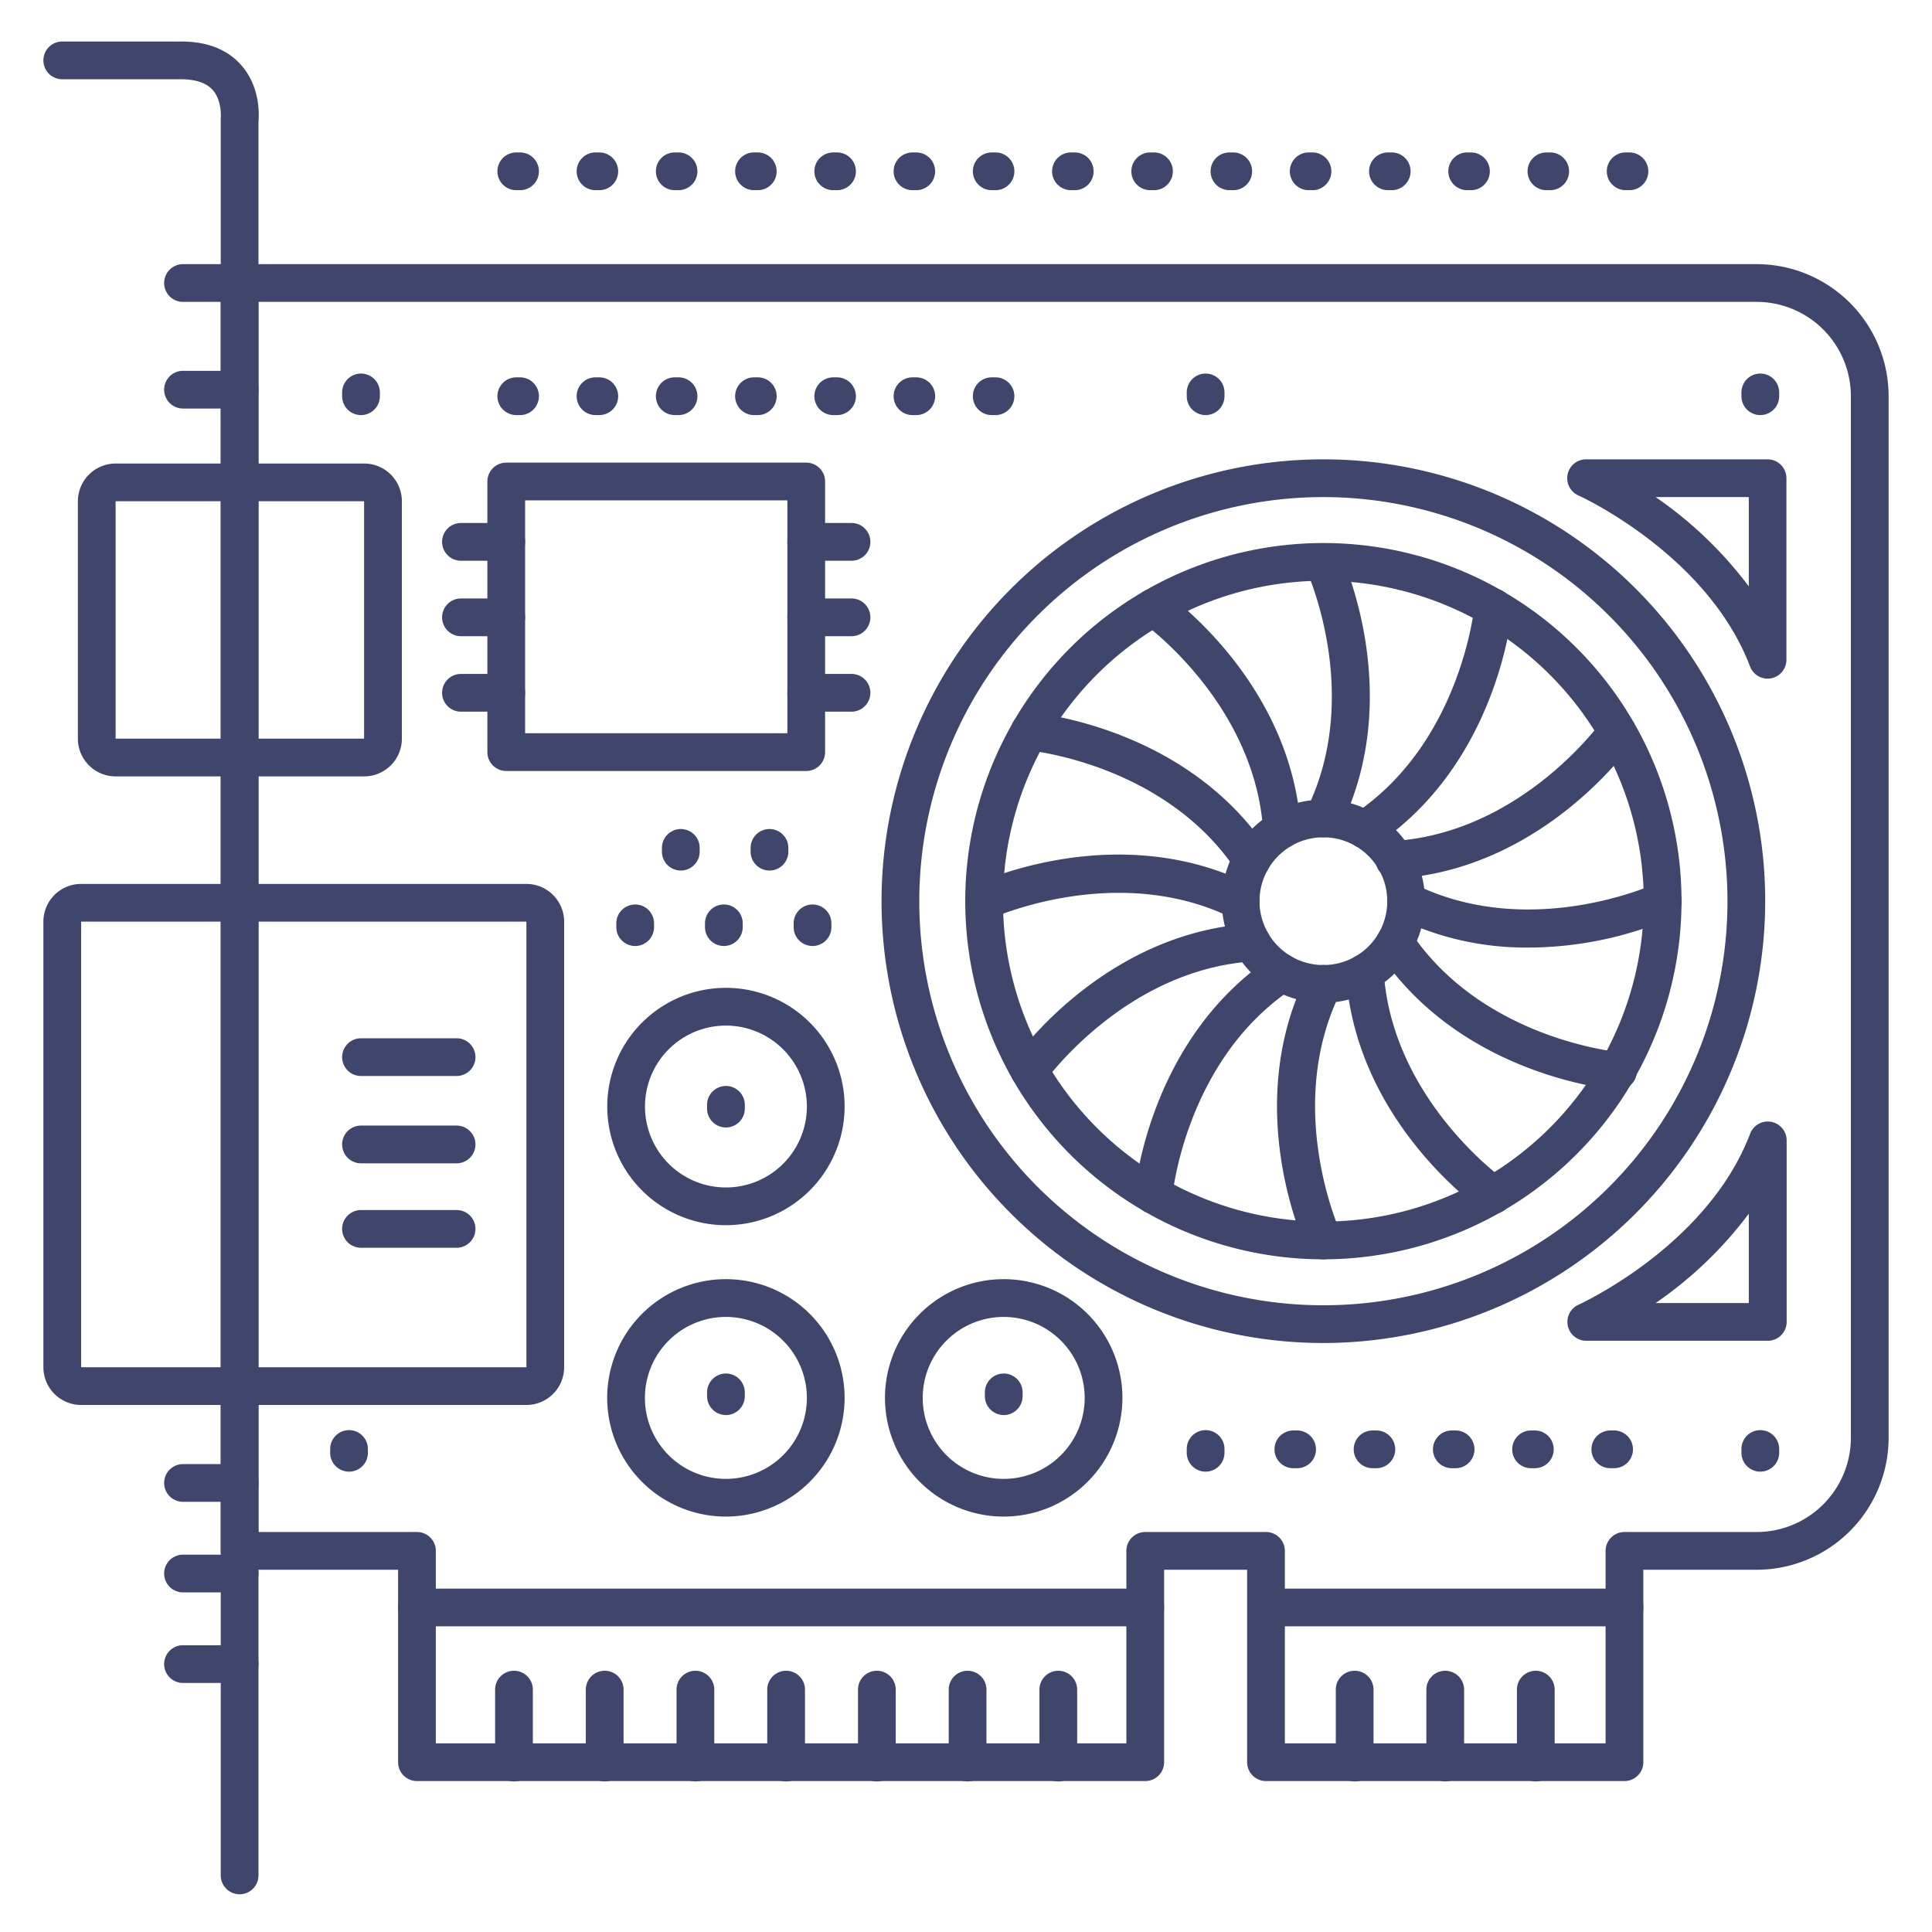 <?xml version="1.0" ?><svg viewBox="0 0 512 512" xmlns="http://www.w3.org/2000/svg"><defs><style>.cls-1{fill:#3f456b;}</style></defs><title/><g id="Lines"><path class="cls-1" d="M213.66,204.32h-79.5a5,5,0,0,1-5-5V127.6a5,5,0,0,1,5-5h79.5a5,5,0,0,1,5,5v71.72A5,5,0,0,1,213.66,204.32Zm-74.5-10h69.5V132.6h-69.5Z"/><path class="cls-1" d="M134.16,148.6h-12a5,5,0,0,1,0-10h12a5,5,0,0,1,0,10Z"/><path class="cls-1" d="M134.16,188.6h-12a5,5,0,0,1,0-10h12a5,5,0,0,1,0,10Z"/><path class="cls-1" d="M134.16,168.6h-12a5,5,0,0,1,0-10h12a5,5,0,0,1,0,10Z"/><path class="cls-1" d="M225.66,148.6h-12a5,5,0,0,1,0-10h12a5,5,0,0,1,0,10Z"/><path class="cls-1" d="M225.66,188.6h-12a5,5,0,0,1,0-10h12a5,5,0,0,1,0,10Z"/><path class="cls-1" d="M225.66,168.6h-12a5,5,0,0,1,0-10h12a5,5,0,0,1,0,10Z"/><path class="cls-1" d="M63.5,502a5,5,0,0,1-5-5V32a4.3,4.3,0,0,1,0-.62s.46-4.64-2.16-7.57C54.7,22,51.88,21,48,21H16.5a5,5,0,0,1,0-10H48c6.91,0,12.26,2.1,15.91,6.24C69,23,68.67,30.38,68.5,32.26V497A5,5,0,0,1,63.5,502Z"/><path class="cls-1" d="M430.5,472h-95a5,5,0,0,1-5-5V416h-22v51a5,5,0,0,1-5,5h-193a5,5,0,0,1-5-5V416h-42a5,5,0,0,1-5-5V75a5,5,0,0,1,5-5h402a35,35,0,0,1,35,35V381a35,35,0,0,1-35,35h-30v51A5,5,0,0,1,430.5,472Zm-90-10h85V411a5,5,0,0,1,5-5h35a25,25,0,0,0,25-25V105a25,25,0,0,0-25-25H68.5V406h42a5,5,0,0,1,5,5v51h183V411a5,5,0,0,1,5-5h32a5,5,0,0,1,5,5Z"/><path class="cls-1" d="M303.5,431h-193a5,5,0,0,1,0-10h193a5,5,0,0,1,0,10Z"/><path class="cls-1" d="M430.5,431h-94a5,5,0,0,1,0-10h94a5,5,0,0,1,0,10Z"/><path class="cls-1" d="M63.5,398h-15a5,5,0,0,1,0-10h15a5,5,0,0,1,0,10Z"/><path class="cls-1" d="M63.5,108.27h-15a5,5,0,1,1,0-10h15a5,5,0,0,1,0,10Z"/><path class="cls-1" d="M63.5,80h-15a5,5,0,0,1,0-10h15a5,5,0,0,1,0,10Z"/><path class="cls-1" d="M63.5,422h-15a5,5,0,0,1,0-10h15a5,5,0,0,1,0,10Z"/><path class="cls-1" d="M63.5,446h-15a5,5,0,0,1,0-10h15a5,5,0,0,1,0,10Z"/><path class="cls-1" d="M192.38,401.91a31.46,31.46,0,1,1,31.45-31.46A31.49,31.49,0,0,1,192.38,401.91Zm0-52.91a21.46,21.46,0,1,0,21.45,21.45A21.48,21.48,0,0,0,192.38,349Z"/><path class="cls-1" d="M192.38,324.69a31.45,31.45,0,1,1,31.45-31.45A31.48,31.48,0,0,1,192.38,324.69Zm0-52.9a21.45,21.45,0,1,0,21.45,21.45A21.48,21.48,0,0,0,192.38,271.79Z"/><path class="cls-1" d="M192.38,298.79a5,5,0,0,1-5-5v-1a5,5,0,0,1,10,0v1A5,5,0,0,1,192.38,298.79Z"/><path class="cls-1" d="M192.38,375a5,5,0,0,1-5-5v-1a5,5,0,0,1,10,0v1A5,5,0,0,1,192.38,375Z"/><path class="cls-1" d="M266,401.91a31.46,31.46,0,1,1,31.45-31.46A31.49,31.49,0,0,1,266,401.91ZM266,349a21.46,21.46,0,1,0,21.45,21.45A21.47,21.47,0,0,0,266,349Z"/><path class="cls-1" d="M266,375a5,5,0,0,1-5-5v-1a5,5,0,0,1,10,0v1A5,5,0,0,1,266,375Z"/><path class="cls-1" d="M319.5,110a5,5,0,0,1-5-5v-1a5,5,0,0,1,10,0v1A5,5,0,0,1,319.5,110Z"/><path class="cls-1" d="M95.67,110a5,5,0,0,1-5-5v-1a5,5,0,0,1,10,0v1A5,5,0,0,1,95.67,110Z"/><path class="cls-1" d="M466.5,110a5,5,0,0,1-5-5v-1a5,5,0,0,1,10,0v1A5,5,0,0,1,466.5,110Z"/><path class="cls-1" d="M319.5,390a5,5,0,0,1-5-5v-1a5,5,0,0,1,10,0v1A5,5,0,0,1,319.5,390Z"/><path class="cls-1" d="M92.5,390a5,5,0,0,1-5-5v-1a5,5,0,0,1,10,0v1A5,5,0,0,1,92.5,390Z"/><path class="cls-1" d="M466.5,390a5,5,0,0,1-5-5v-1a5,5,0,0,1,10,0v1A5,5,0,0,1,466.5,390Z"/><path class="cls-1" d="M350.71,355.91A117.09,117.09,0,1,1,467.8,238.82,117.23,117.23,0,0,1,350.71,355.91Zm0-224.18A107.09,107.09,0,1,0,457.8,238.82,107.21,107.21,0,0,0,350.71,131.73Z"/><path class="cls-1" d="M350.71,333.73a94.91,94.91,0,1,1,94.91-94.91A95,95,0,0,1,350.71,333.73Zm0-179.82a84.91,84.91,0,1,0,84.91,84.91A85,85,0,0,0,350.71,153.91Z"/><path class="cls-1" d="M350.71,265.75a26.93,26.93,0,1,1,26.93-26.93A27,27,0,0,1,350.71,265.75Zm0-43.86a16.93,16.93,0,1,0,16.93,16.93A16.95,16.95,0,0,0,350.71,221.89Z"/><path class="cls-1" d="M350.71,221.9a5,5,0,0,1-4.48-7.22c15.07-30.57.1-63.33-.05-63.66a5,5,0,0,1,9.06-4.23c.71,1.52,17.13,37.49,0,72.31A5,5,0,0,1,350.71,221.9Z"/><path class="cls-1" d="M350.71,333.73a5,5,0,0,1-4.53-2.88c-.71-1.52-17.12-37.49.05-72.32a5,5,0,0,1,9,4.43c-15.07,30.57-.11,63.33,0,63.66a5,5,0,0,1-4.53,7.11Z"/><path class="cls-1" d="M339.75,224.83a5,5,0,0,1-5-4.67c-2.22-33.87-31.58-54.91-31.88-55.11a5,5,0,0,1,5.74-8.19c1.37.95,33.57,23.9,36.12,62.64a5,5,0,0,1-4.66,5.32Z"/><path class="cls-1" d="M395.66,321.69a5,5,0,0,1-2.86-.91c-1.37-.95-33.57-23.9-36.11-62.64a5,5,0,1,1,10-.66c2.23,33.87,31.58,54.9,31.88,55.11a5,5,0,0,1-2.88,9.1Z"/><path class="cls-1" d="M331.73,232.86a5,5,0,0,1-4.16-2.22c-18.94-28.34-54.8-31.76-55.16-31.8a5,5,0,1,1,.87-10c1.66.15,41,3.92,62.6,36.2a5,5,0,0,1-4.15,7.78Z"/><path class="cls-1" d="M428.58,288.78l-.43,0c-1.67-.15-41-3.92-62.61-36.2a5,5,0,0,1,8.32-5.56c18.94,28.34,54.79,31.76,55.15,31.79a5,5,0,0,1-.43,10Z"/><path class="cls-1" d="M328.78,243.82a5,5,0,0,1-2.2-.52c-30.45-15-63.34-.1-63.67,0a5,5,0,0,1-4.23-9.06c1.52-.71,37.49-17.12,72.32,0a5,5,0,0,1-2.22,9.49Z"/><path class="cls-1" d="M405,251.11a77.57,77.57,0,0,1-34.6-7.81,5,5,0,1,1,4.42-9c30.57,15.07,63.33.11,63.66,0a5,5,0,1,1,4.23,9.06A96.71,96.71,0,0,1,405,251.11Z"/><path class="cls-1" d="M272.8,288.71a5,5,0,0,1-4.09-7.87c1-1.37,23.93-33.55,62.68-36.06a5,5,0,0,1,.65,10c-33.87,2.19-54.93,31.53-55.14,31.83A5,5,0,0,1,272.8,288.71Z"/><path class="cls-1" d="M369.7,232.87a5,5,0,0,1-.31-10c33.87-2.19,54.93-31.53,55.14-31.83a5,5,0,0,1,8.18,5.75c-1,1.37-23.93,33.55-62.68,36.06Z"/><path class="cls-1" d="M305.7,321.65l-.45,0a5,5,0,0,1-4.54-5.42c.15-1.66,4-41,36.25-62.57a5,5,0,0,1,5.55,8.32c-28.35,18.91-31.81,54.77-31.84,55.13A5,5,0,0,1,305.7,321.65Z"/><path class="cls-1" d="M361.7,224.84a5,5,0,0,1-2.78-9.16c28.23-18.84,31.8-54.77,31.83-55.13a5,5,0,1,1,10,.88c-.14,1.66-3.94,41-36.24,62.57A5,5,0,0,1,361.7,224.84Z"/><path class="cls-1" d="M139.5,372.33H21.5a10,10,0,0,1-10-10V244.25a10,10,0,0,1,10-10h118a10,10,0,0,1,10,10V362.33A10,10,0,0,1,139.5,372.33Zm0-10v0ZM21.5,244.25V362.33h118V244.25Z"/><path class="cls-1" d="M96.5,205.75H30.64a10,10,0,0,1-10-10V132.84a10,10,0,0,1,10-10H96.5a10,10,0,0,1,10,10v62.91A10,10,0,0,1,96.5,205.75Zm0-10v0ZM30.64,132.84v62.91H96.49V132.84Z"/><path class="cls-1" d="M468.45,179.85a5,5,0,0,1-4.67-3.23c-11.31-29.75-45.14-45.17-45.48-45.32a5,5,0,0,1,2-9.57h48.12a5,5,0,0,1,5,5v48.12a5,5,0,0,1-4.1,4.92A5.47,5.47,0,0,1,468.45,179.85Zm-29.7-48.12a105.07,105.07,0,0,1,24.7,23.68V131.73Z"/><path class="cls-1" d="M468.45,355.32H420.33a5,5,0,0,1-2-9.56c.4-.18,34.18-15.6,45.48-45.33a5,5,0,0,1,9.67,1.78v48.11A5,5,0,0,1,468.45,355.32Zm-29.7-10h24.7V321.64A104.87,104.87,0,0,1,438.75,345.32Z"/></g><g id="Outline"><path class="cls-1" d="M180.42,230.7a5,5,0,0,1-5-5v-1a5,5,0,0,1,10,0v1A5,5,0,0,1,180.42,230.7Z"/><path class="cls-1" d="M203.92,230.7a5,5,0,0,1-5-5v-1a5,5,0,0,1,10,0v1A5,5,0,0,1,203.92,230.7Z"/><path class="cls-1" d="M168.33,250.7a5,5,0,0,1-5-5v-1a5,5,0,0,1,10,0v1A5,5,0,0,1,168.33,250.7Z"/><path class="cls-1" d="M191.83,250.7a5,5,0,0,1-5-5v-1a5,5,0,0,1,10,0v1A5,5,0,0,1,191.83,250.7Z"/><path class="cls-1" d="M215.33,250.7a5,5,0,0,1-5-5v-1a5,5,0,0,1,10,0v1A5,5,0,0,1,215.33,250.7Z"/><path class="cls-1" d="M263.82,110h-1a5,5,0,0,1,0-10h1a5,5,0,0,1,0,10Zm-21,0h-1a5,5,0,0,1,0-10h1a5,5,0,0,1,0,10Zm-21,0h-1a5,5,0,0,1,0-10h1a5,5,0,0,1,0,10Zm-21,0h-1a5,5,0,0,1,0-10h1a5,5,0,0,1,0,10Zm-21,0h-1a5,5,0,0,1,0-10h1a5,5,0,0,1,0,10Zm-21,0h-1a5,5,0,0,1,0-10h1a5,5,0,0,1,0,10Zm-21,0h-1a5,5,0,0,1,0-10h1a5,5,0,0,1,0,10Z"/><path class="cls-1" d="M431.82,50.4h-1a5,5,0,0,1,0-10h1a5,5,0,0,1,0,10Zm-21,0h-1a5,5,0,0,1,0-10h1a5,5,0,0,1,0,10Zm-21,0h-1a5,5,0,0,1,0-10h1a5,5,0,0,1,0,10Zm-21,0h-1a5,5,0,0,1,0-10h1a5,5,0,0,1,0,10Zm-21,0h-1a5,5,0,0,1,0-10h1a5,5,0,0,1,0,10Zm-21,0h-1a5,5,0,0,1,0-10h1a5,5,0,0,1,0,10Zm-21,0h-1a5,5,0,0,1,0-10h1a5,5,0,0,1,0,10Zm-21,0h-1a5,5,0,0,1,0-10h1a5,5,0,0,1,0,10Zm-21,0h-1a5,5,0,0,1,0-10h1a5,5,0,0,1,0,10Zm-21,0h-1a5,5,0,0,1,0-10h1a5,5,0,0,1,0,10Zm-21,0h-1a5,5,0,0,1,0-10h1a5,5,0,0,1,0,10Zm-21,0h-1a5,5,0,0,1,0-10h1a5,5,0,0,1,0,10Zm-21,0h-1a5,5,0,0,1,0-10h1a5,5,0,0,1,0,10Zm-21,0h-1a5,5,0,0,1,0-10h1a5,5,0,0,1,0,10Zm-21,0h-1a5,5,0,0,1,0-10h1a5,5,0,0,1,0,10Z"/><path class="cls-1" d="M427.75,389.09h-1a5,5,0,0,1,0-10h1a5,5,0,0,1,0,10Zm-21,0h-1a5,5,0,0,1,0-10h1a5,5,0,0,1,0,10Zm-21,0h-1a5,5,0,0,1,0-10h1a5,5,0,0,1,0,10Zm-21,0h-1a5,5,0,0,1,0-10h1a5,5,0,0,1,0,10Zm-21,0h-1a5,5,0,0,1,0-10h1a5,5,0,0,1,0,10Z"/><path class="cls-1" d="M136.21,472.1a5,5,0,0,1-5-5V447.77a5,5,0,0,1,10,0V467.1A5,5,0,0,1,136.21,472.1Z"/><path class="cls-1" d="M160.25,472.1a5,5,0,0,1-5-5V447.77a5,5,0,0,1,10,0V467.1A5,5,0,0,1,160.25,472.1Z"/><path class="cls-1" d="M184.29,472.1a5,5,0,0,1-5-5V447.77a5,5,0,0,1,10,0V467.1A5,5,0,0,1,184.29,472.1Z"/><path class="cls-1" d="M208.33,472.1a5,5,0,0,1-5-5V447.77a5,5,0,0,1,10,0V467.1A5,5,0,0,1,208.33,472.1Z"/><path class="cls-1" d="M232.38,472.1a5,5,0,0,1-5-5V447.77a5,5,0,0,1,10,0V467.1A5,5,0,0,1,232.38,472.1Z"/><path class="cls-1" d="M256.42,472.1a5,5,0,0,1-5-5V447.77a5,5,0,1,1,10,0V467.1A5,5,0,0,1,256.42,472.1Z"/><path class="cls-1" d="M280.46,472.1a5,5,0,0,1-5-5V447.77a5,5,0,0,1,10,0V467.1A5,5,0,0,1,280.46,472.1Z"/><path class="cls-1" d="M359,472.1a5,5,0,0,1-5-5V447.77a5,5,0,0,1,10,0V467.1A5,5,0,0,1,359,472.1Z"/><path class="cls-1" d="M383,472.1a5,5,0,0,1-5-5V447.77a5,5,0,0,1,10,0V467.1A5,5,0,0,1,383,472.1Z"/><path class="cls-1" d="M407,472.1a5,5,0,0,1-5-5V447.77a5,5,0,0,1,10,0V467.1A5,5,0,0,1,407,472.1Z"/><path class="cls-1" d="M121,308.29H95.67a5,5,0,0,1,0-10H121a5,5,0,0,1,0,10Z"/><path class="cls-1" d="M121,285.15H95.67a5,5,0,0,1,0-10H121a5,5,0,0,1,0,10Z"/><path class="cls-1" d="M121,330.67H95.67a5,5,0,0,1,0-10H121a5,5,0,0,1,0,10Z"/></g></svg>